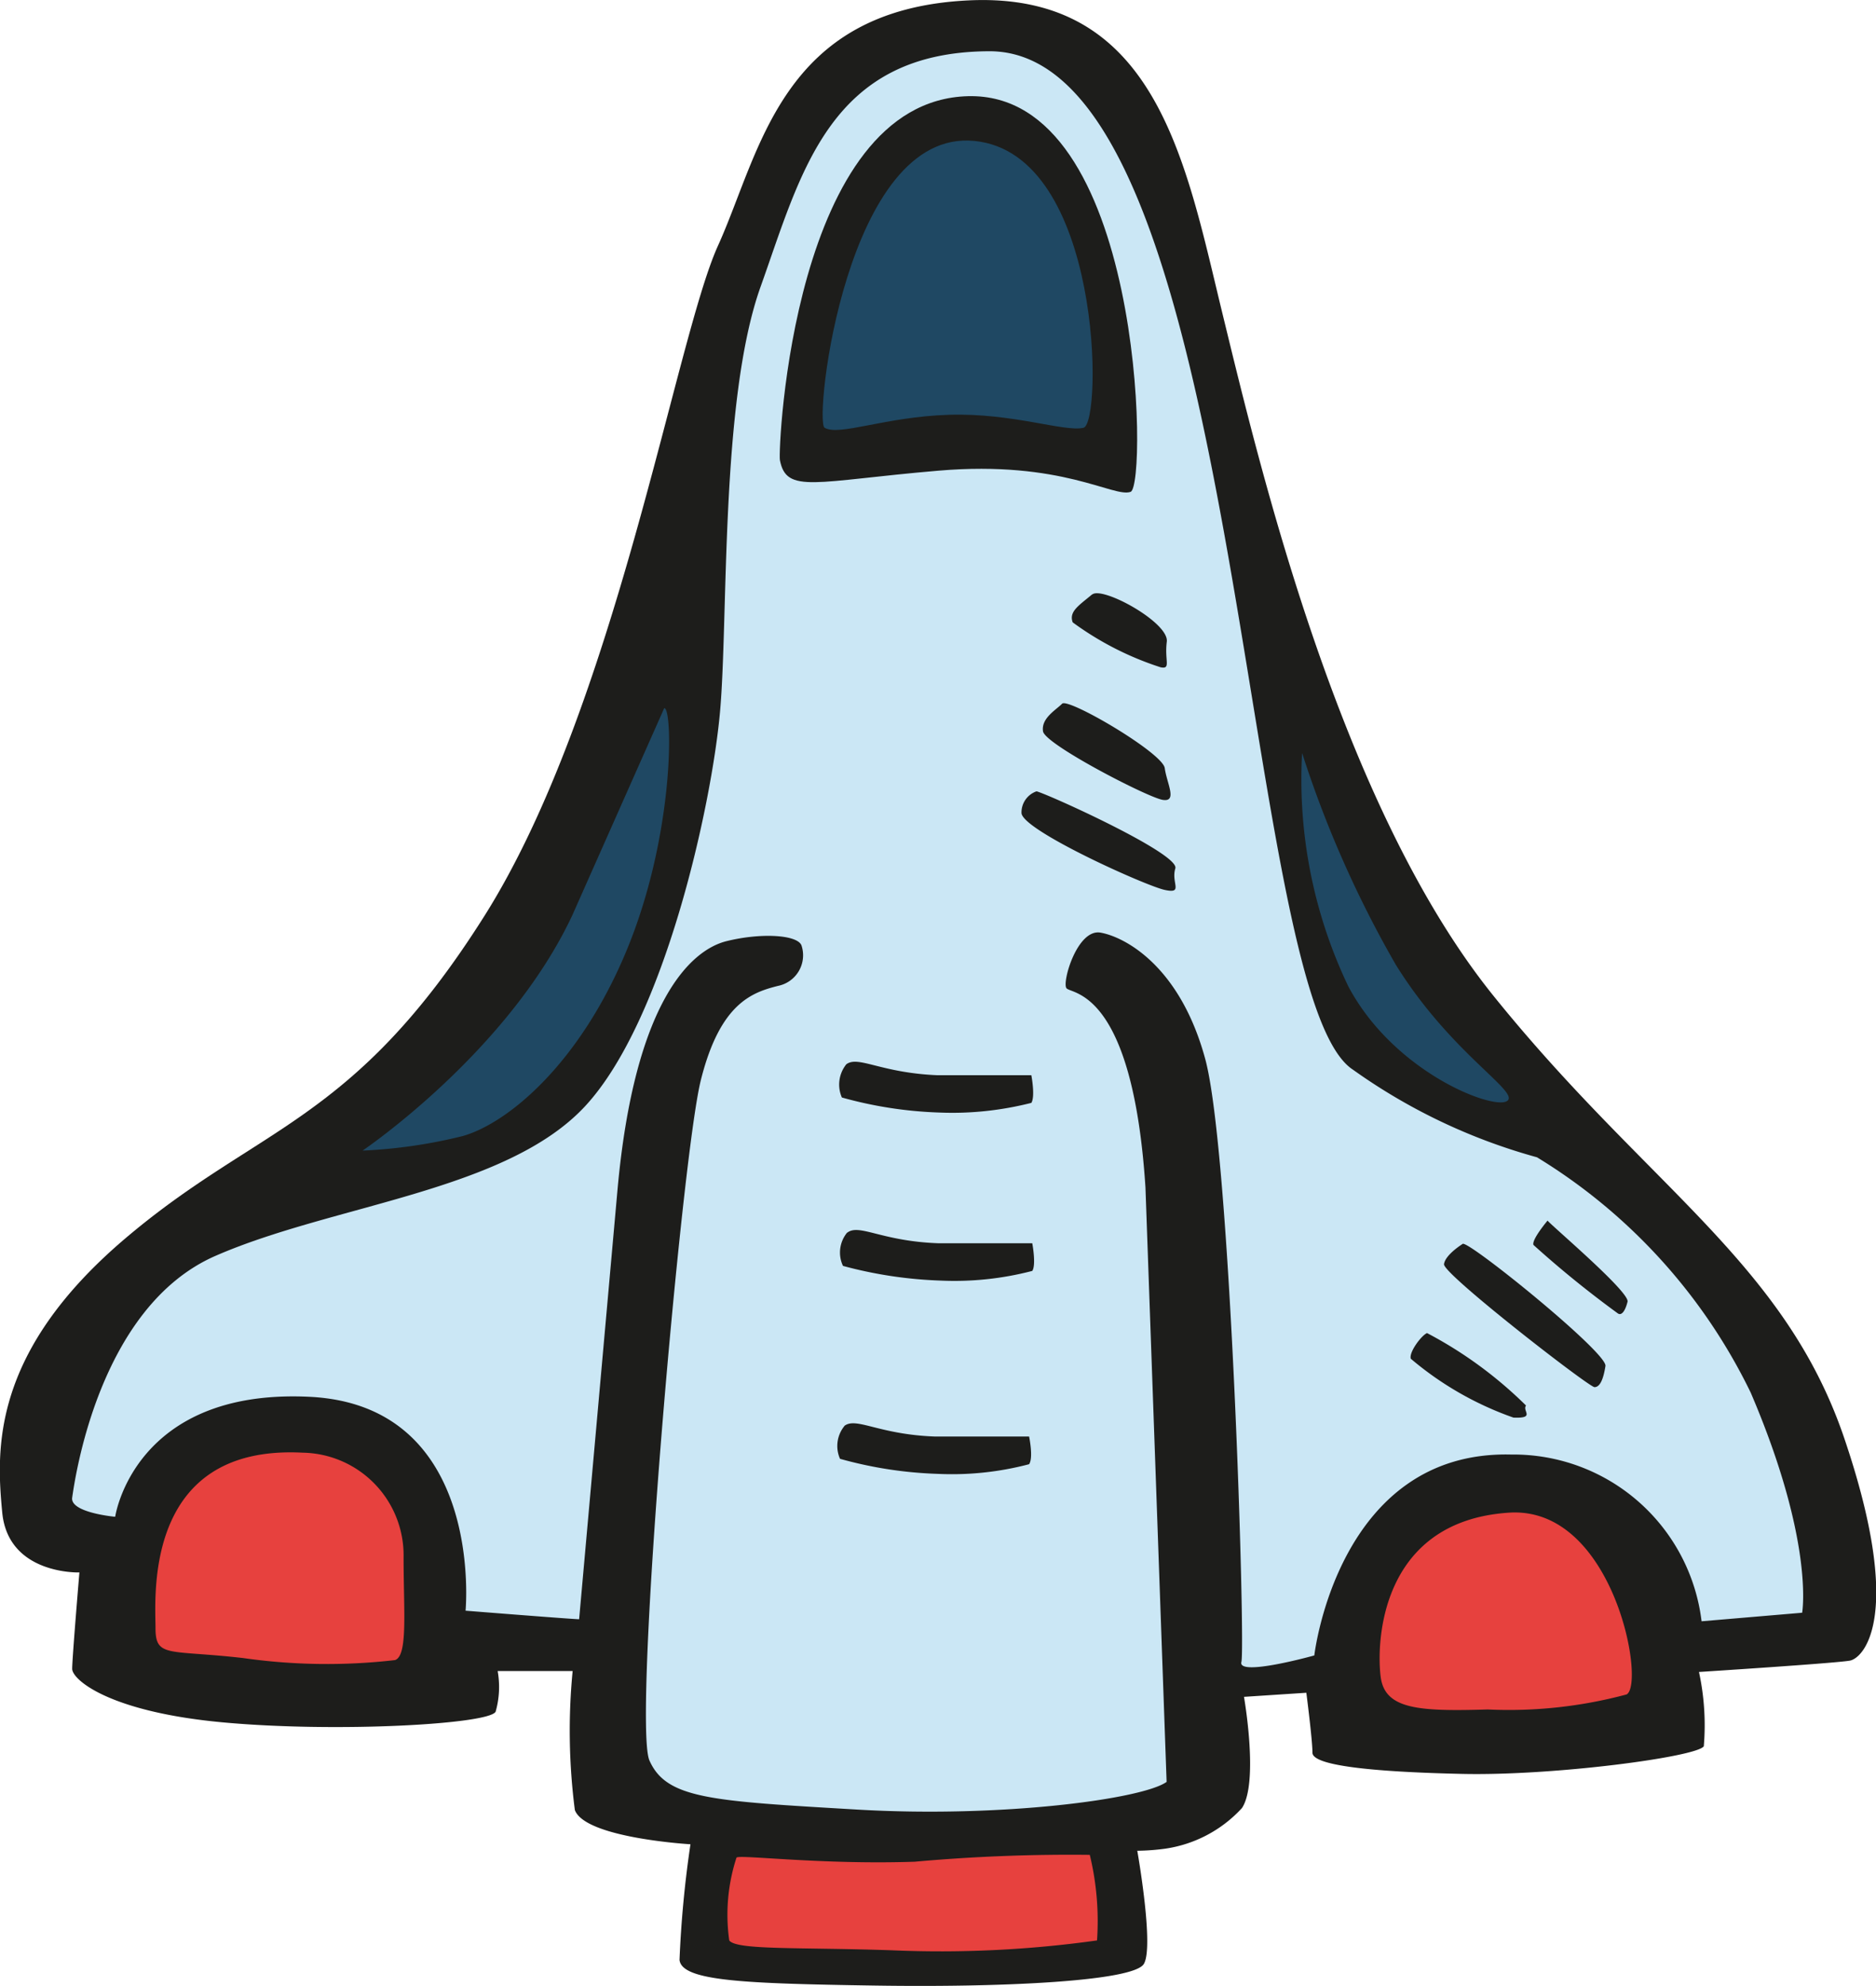 <svg xmlns="http://www.w3.org/2000/svg" width="126.379" height="133.705" viewBox="0 0 10.11 10.696" xmlns:v="https://vecta.io/nano"><path d="M.427 8.469s-.383.013-.415-.323-.061-.861.662-1.475 1.228-.616 1.936-1.737 1.029-3.103 1.259-3.61S4.207.05 5.221.002s1.169.876 1.368 1.691.63 2.642 1.46 3.671 1.567 1.431 1.89 2.382.107 1.184.03 1.198-.813.061-.813.061a1.353 1.353 0 0 1 .026.4c-.035.057-.806.16-1.302.149s-.807-.046-.807-.114-.033-.323-.033-.323l-.336.022s.081.461-.011.599a.697.697 0 0 1-.415.219 1.235 1.235 0 0 1-.149.011s.092.518.035.61-.75.127-1.453.116-1.036-.024-1.049-.138a5.839 5.839 0 0 1 .059-.623s-.566-.033-.623-.184A3.333 3.333 0 0 1 3.086 9h-.404a.487.487 0 0 1-.011.219c-.035.068-.865.114-1.475.057s-.807-.23-.807-.288.039-.52.039-.52z" fill="#1d1d1b"/><path d="M.619 8.169s-.242-.022-.23-.103.138-1.025.772-1.302 1.567-.347 1.993-.807.68-1.613.726-2.12 0-1.681.219-2.293S4.468.278 5.333.276c1.379 0 1.337 5.081 1.958 5.485a3.134 3.134 0 0 0 .992.472 3.034 3.034 0 0 1 1.152 1.268c.345.806.277 1.185.277 1.185l-.542.046a1.021 1.021 0 0 0-1.025-.898c-.935-.024-1.062 1.082-1.062 1.082s-.415.116-.393.035-.057-2.741-.195-3.248-.439-.658-.564-.68-.208.265-.184.299.356 0 .426 1.073l.114 3.202c-.127.092-.887.195-1.67.149s-1.025-.057-1.117-.264.173-3.25.277-3.665.277-.472.415-.507a.168.168 0 0 0 .127-.219c-.024-.057-.219-.068-.404-.022s-.496.312-.588 1.348l-.206 2.304c-.033 0-.612-.046-.612-.046s.105-1.106-.841-1.152-1.047.645-1.047.645z" fill="#cbe7f5"/><path d="M1.633 7.824a.553.553 0 0 1 .542.564c0 .288.024.529-.046.553a3.189 3.189 0 0 1-.819-.011c-.402-.046-.472 0-.472-.162s-.068-.99.795-.944zm6.499.323c.564-.037.737.922.634.979a2.445 2.445 0 0 1-.748.081c-.369.011-.553 0-.577-.173s-.011-.841.691-.887z" fill="#e7413e"/><path d="M3.58 3.814c.046 0 .057.667-.197 1.29s-.645.944-.887 1.014a2.725 2.725 0 0 1-.542.079s.784-.529 1.13-1.267l.496-1.117zm3.438.244a5.899 5.899 0 0 0 .503 1.136c.3.485.68.691.599.737s-.61-.159-.854-.619a2.581 2.581 0 0 1-.249-1.254z" fill="#1f4863"/><path d="M4.203 2.478c-.011-.057.07-1.936 1.014-1.96s.968 2.098.876 2.131-.369-.171-1.036-.114-.819.127-.854-.057z" fill="#1d1d1b"/><path d="M4.444 2.304c-.059-.035.116-1.613.807-1.545s.691 1.521.588 1.545-.382-.081-.726-.07-.588.116-.669.07z" fill="#1f4863"/><g fill="#1d1d1b"><path d="M5.886 3.202c.055-.046.415.151.402.254s.024.149-.033.138a1.66 1.66 0 0 1-.474-.242c-.022-.059.035-.092.105-.151zm-.162.588c.033-.033.542.265.553.347s.07.184-.011.171-.634-.299-.645-.369.068-.114.103-.149zm-.138.472c.057.013.772.336.748.415s.046.138-.057.116-.772-.323-.772-.415a.12.12 0 0 1 .081-.116zm-1.025 1.47c.065-.048.184.046.49.059h.507s.022.114 0 .149c-.162.041-.329.059-.496.052a2.21 2.21 0 0 1-.525-.081c-.026-.059-.017-.128.024-.179zm.005.907c.065-.05.184.046.49.057h.507s.022.116 0 .149a1.66 1.66 0 0 1-.496.052 2.3 2.3 0 0 1-.524-.079c-.028-.059-.019-.129.022-.179zM4.55 7.68c.065-.05.184.046.489.057h.507s.024.114 0 .149a1.63 1.63 0 0 1-.494.052 2.21 2.21 0 0 1-.525-.081.17.17 0 0 1 .024-.177zm3.79-1.106c.022.028.444.385.431.437s-.033.076-.052.063c-.158-.115-.31-.238-.455-.369-.011-.028.076-.131.076-.131z"/><path d="M7.885 6.699c.052 0 .778.588.767.658s-.029.114-.059.114-.817-.61-.811-.662.103-.111.103-.111zm-.196.48c.197.103.377.235.535.391-.022.029.053.07-.068.065a1.75 1.75 0 0 1-.553-.317c-.011-.035.057-.125.087-.138z"/></g><path d="M3.969 10.005c.013-.018.454.039.96.022a9.386 9.386 0 0 1 .944-.037 1.515 1.515 0 0 1 .039.461 6.084 6.084 0 0 1-1.106.053c-.498-.017-.837 0-.876-.053a.992.992 0 0 1 .039-.446z" fill="#e7413e"/></svg>